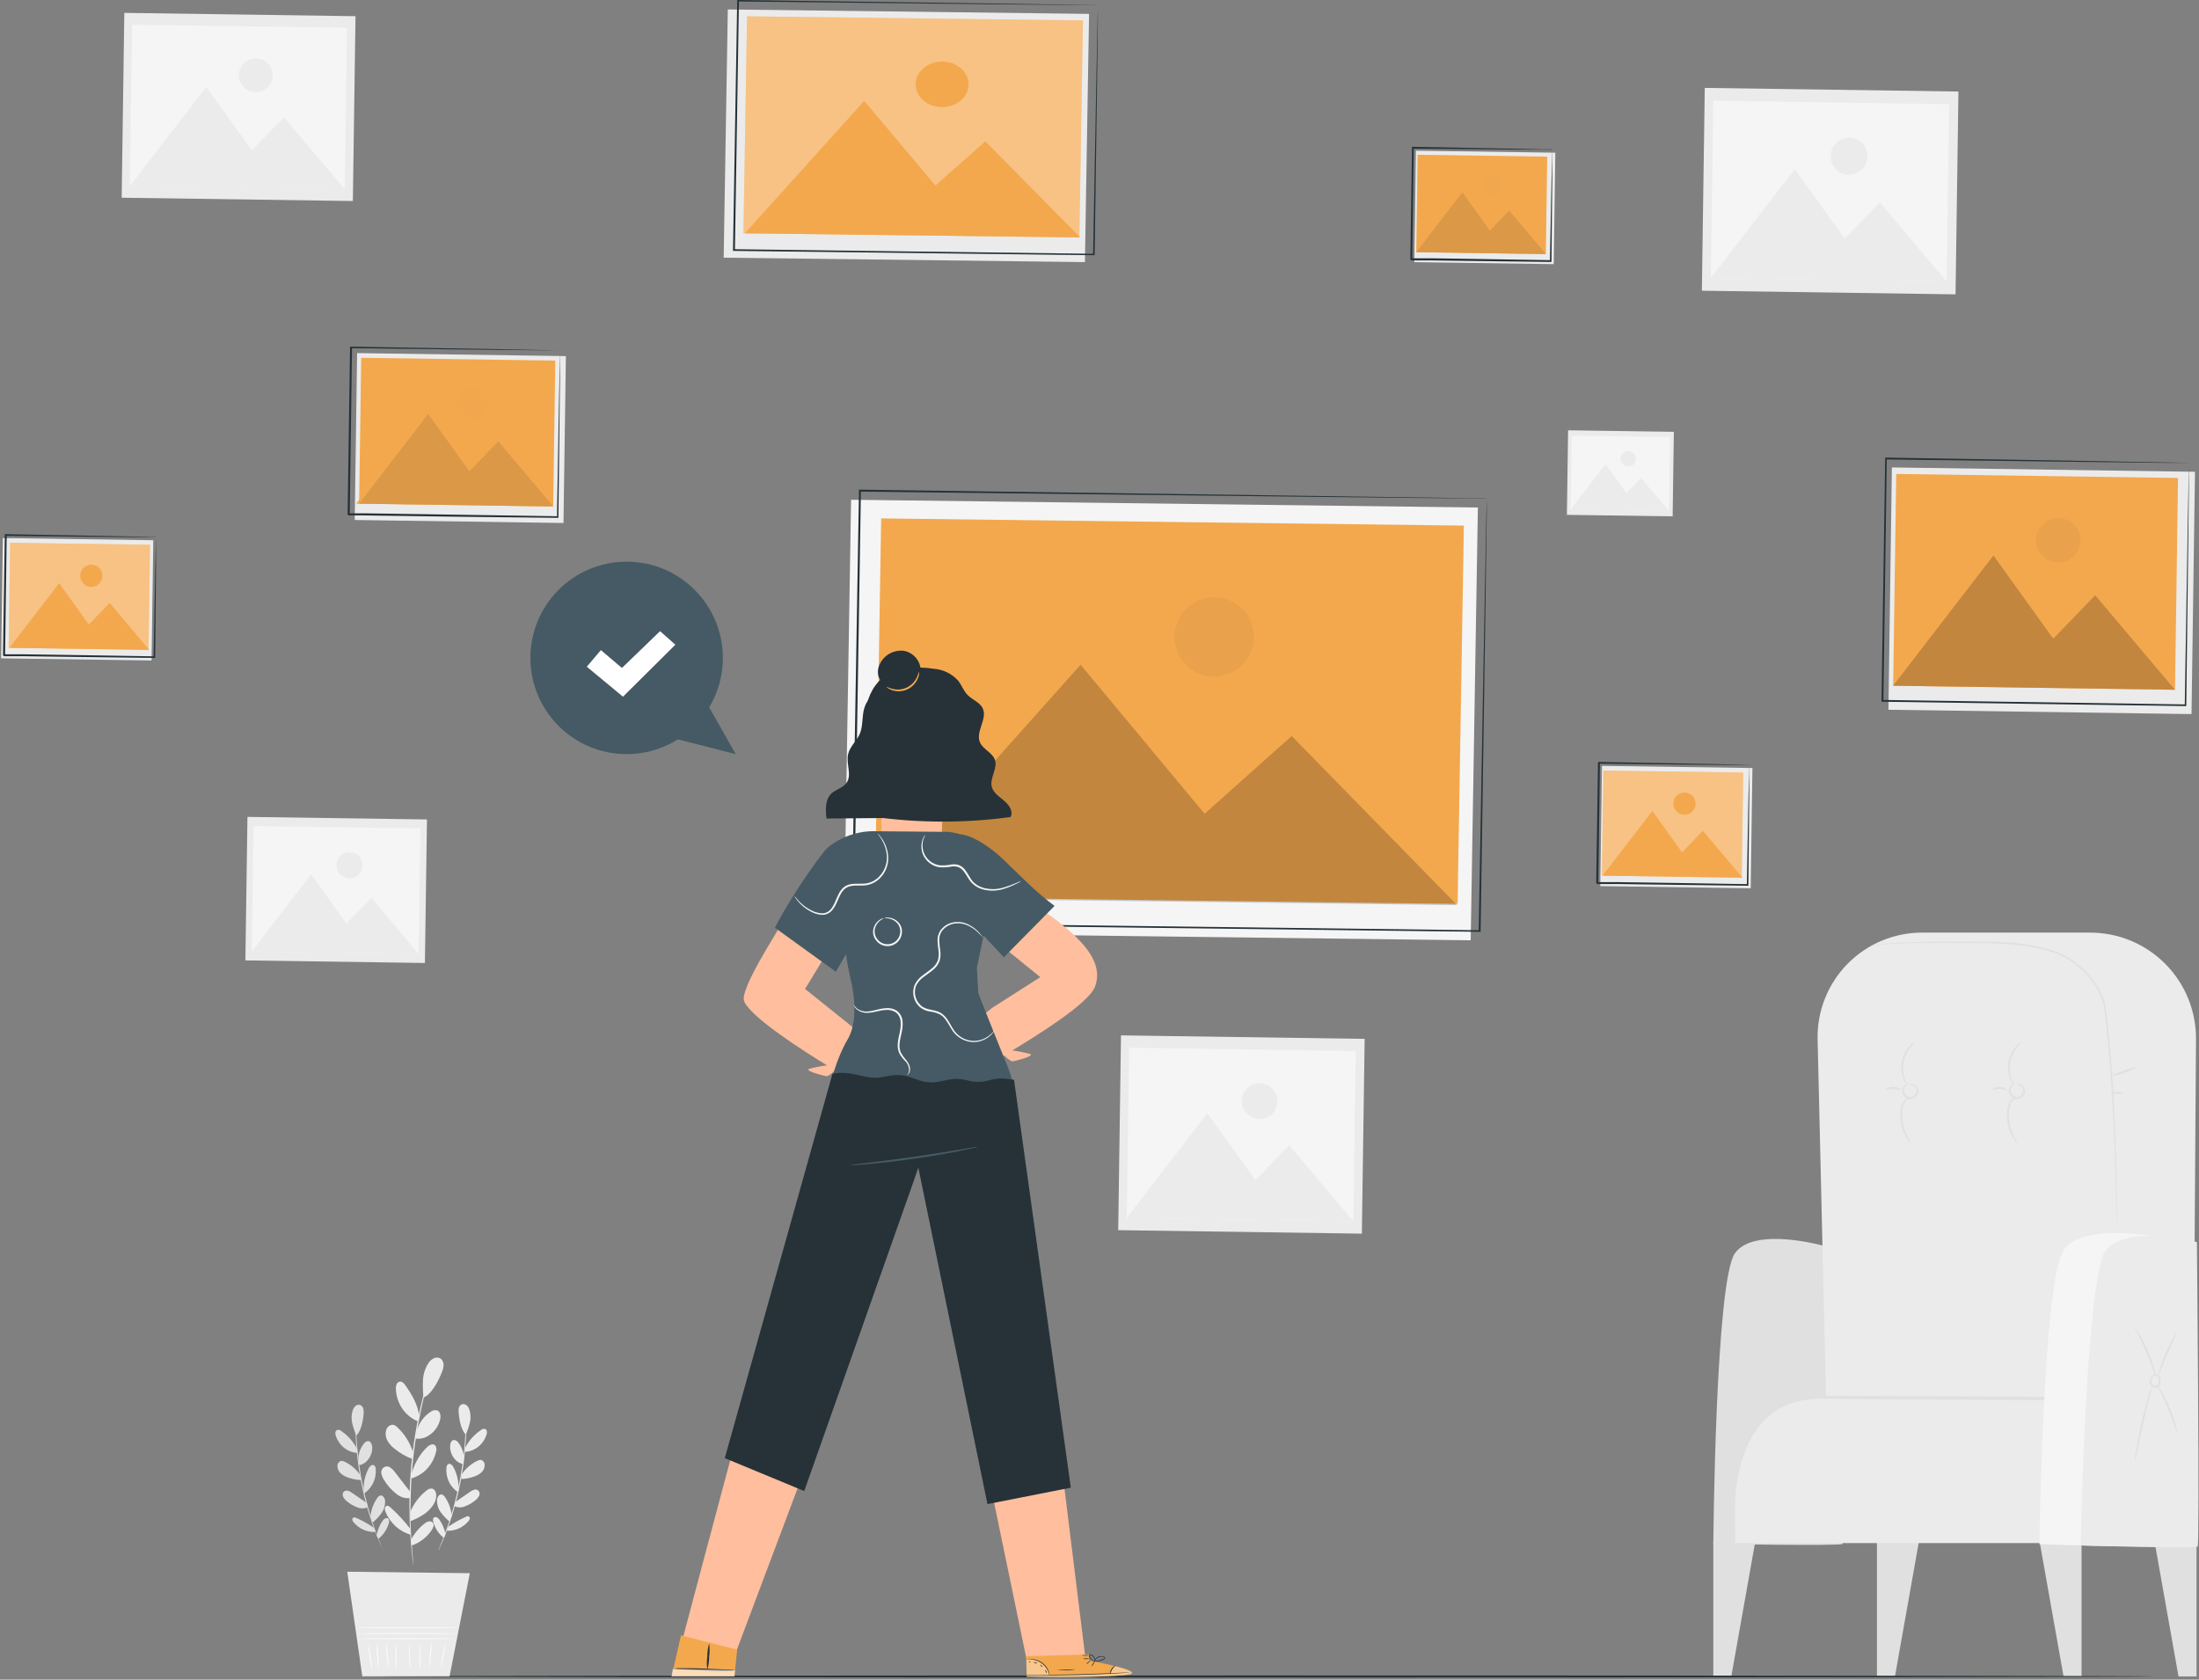 <svg width="741" height="566" viewBox="0 0 741 566" fill="none" xmlns="http://www.w3.org/2000/svg">
<rect x="0" y="0" width="741" height="566" fill="#808080" stroke="none"/>
<path d="M716.019 320.787C714.324 321.697 712.53 322.408 710.671 322.906C708.882 323.62 707.017 324.126 705.112 324.414C706.807 323.504 708.601 322.793 710.46 322.295C712.251 321.588 714.116 321.082 716.019 320.787Z" fill="#E0E0E0"/>
<path d="M577.339 519.626V564.926H583.397L591.537 519.128L577.339 519.626Z" fill="#E0E0E0"/>
<path d="M632.474 519.626V564.926H638.545L646.685 519.128L632.474 519.626Z" fill="#E0E0E0"/>
<path d="M701.422 519.626V564.926H695.363L687.223 519.128L701.422 519.626Z" fill="#E0E0E0"/>
<path d="M740.165 519.626V564.926H734.094L725.954 519.128L740.165 519.626Z" fill="#E0E0E0"/>
<path d="M615.222 419.988C615.222 419.988 591.263 413.07 584.644 422.282C578.024 431.494 577.339 520.262 577.339 520.262C577.339 520.262 620.109 521.035 620.894 520.262C621.679 519.489 615.222 419.988 615.222 419.988Z" fill="#E0E0E0"/>
<path d="M738.944 504.069L739.991 350.168C740.022 345.449 739.117 340.771 737.327 336.404C735.537 332.037 732.898 328.07 729.563 324.73C726.228 321.391 722.264 318.747 717.9 316.951C713.536 315.155 708.859 314.242 704.139 314.267H647.67C642.977 314.268 638.332 315.206 634.007 317.028C629.682 318.85 625.765 321.518 622.486 324.876C619.207 328.234 616.633 332.213 614.915 336.58C613.196 340.947 612.368 345.614 612.48 350.305L616.107 504.069H738.944Z" fill="#EBEBEB"/>
<path d="M738.943 504.069C738.943 504.069 717.166 471.945 691.574 470.886C665.982 469.826 610.809 470.886 610.809 470.886C610.809 470.886 586.352 471.82 584.631 502.112V519.975H738.943V504.069Z" fill="#EBEBEB"/>
<path d="M688.869 471.808L625.531 471.484C618.912 471.484 611.395 470.636 604.988 472.456C586.102 477.804 583.335 501.95 584.831 518.579C584.831 519.252 583.834 519.252 583.771 518.579C582.525 504.605 583.983 485.047 595.925 475.747C602.819 470.387 610.822 470.3 619.049 470.337L688.857 470.711C688.983 470.731 689.098 470.795 689.182 470.892C689.265 470.989 689.311 471.113 689.311 471.241C689.311 471.369 689.265 471.493 689.182 471.59C689.098 471.687 688.983 471.751 688.857 471.771L688.869 471.808Z" fill="#E0E0E0"/>
<path d="M629.906 319.079L630.318 318.929C630.579 318.855 630.991 318.705 631.564 318.58C632.138 318.456 632.811 318.356 633.596 318.231C634.381 318.107 635.329 318.019 636.388 317.932C640.589 317.571 646.685 317.346 654.227 317.296C657.966 317.296 662.13 317.296 666.555 317.296C671.28 317.251 676.003 317.467 680.704 317.945C683.251 318.247 685.777 318.7 688.27 319.303C690.888 319.908 693.427 320.811 695.837 321.996C700.817 324.756 704.917 328.865 707.667 333.851C708.336 335.14 708.862 336.499 709.238 337.902C709.555 339.293 709.772 340.706 709.886 342.128C710.222 344.908 710.484 347.65 710.758 350.355C711.282 355.753 711.656 360.976 712.005 365.95C712.628 375.922 712.902 384.873 713.089 392.402C713.276 399.931 713.326 406.039 713.364 410.253C713.364 412.322 713.364 413.992 713.364 415.102C713.364 415.625 713.364 416.049 713.364 416.348C713.383 416.493 713.383 416.64 713.364 416.785C713.348 416.64 713.348 416.493 713.364 416.348C713.364 416.037 713.364 415.613 713.364 415.102C713.364 413.955 713.276 412.322 713.214 410.253C713.089 406.002 712.927 399.919 712.728 392.414C712.529 384.91 712.167 375.922 711.481 365.987C711.157 361.001 710.758 355.803 710.235 350.418C709.961 347.725 709.686 344.983 709.362 342.203C709.247 340.81 709.034 339.427 708.727 338.064C708.356 336.709 707.842 335.396 707.193 334.15C705.881 331.678 704.2 329.421 702.207 327.456C700.284 325.52 698.092 323.87 695.7 322.557C693.336 321.393 690.848 320.502 688.283 319.902C685.819 319.299 683.321 318.841 680.803 318.531C676.124 318.048 671.422 317.815 666.717 317.832C662.292 317.758 658.166 317.708 654.401 317.708C646.922 317.708 640.776 317.845 636.575 318.132L633.796 318.381L631.764 318.668C631.228 318.755 630.829 318.892 630.517 318.954C630.323 319.033 630.116 319.075 629.906 319.079Z" fill="#E0E0E0"/>
<path d="M720.232 359.555C718.893 360.36 717.45 360.981 715.944 361.4C714.514 362.022 713.003 362.442 711.457 362.646C712.791 361.839 714.23 361.219 715.732 360.801C717.167 360.178 718.682 359.759 720.232 359.555Z" fill="#E0E0E0"/>
<path d="M715.471 368.393C715.471 368.568 714.548 368.68 713.451 368.63C712.354 368.58 711.444 368.393 711.457 368.219C711.469 368.044 712.367 367.932 713.476 367.982C714.586 368.032 715.471 368.219 715.471 368.393Z" fill="#E0E0E0"/>
<path d="M679.208 365.451C679.208 365.451 679.383 365.289 679.794 365.252C680.389 365.242 680.969 365.445 681.427 365.825C681.791 366.116 682.062 366.507 682.206 366.95C682.35 367.393 682.361 367.869 682.237 368.318C682.087 368.862 681.775 369.346 681.343 369.709C680.911 370.072 680.38 370.295 679.819 370.35C679.259 370.366 678.707 370.217 678.231 369.923C677.754 369.628 677.375 369.2 677.139 368.692C676.948 368.283 676.866 367.832 676.901 367.382C676.936 366.932 677.087 366.499 677.338 366.124C677.643 365.625 678.103 365.24 678.647 365.027C679.034 364.89 679.258 364.903 679.271 364.94C678.634 365.262 678.098 365.754 677.725 366.361C677.555 366.68 677.465 367.035 677.465 367.396C677.465 367.757 677.555 368.112 677.725 368.431C677.926 368.813 678.229 369.132 678.601 369.353C678.973 369.573 679.399 369.685 679.832 369.677C680.262 369.629 680.668 369.456 681.001 369.179C681.333 368.902 681.577 368.533 681.701 368.119C681.808 367.779 681.814 367.416 681.719 367.074C681.624 366.731 681.431 366.423 681.165 366.187C680.631 365.7 679.931 365.436 679.208 365.451Z" fill="#E0E0E0"/>
<path d="M681.302 351.153C681.365 351.228 680.629 351.789 679.732 352.923C678.555 354.369 677.75 356.081 677.388 357.909C677.07 359.759 677.207 361.659 677.787 363.444C678.236 364.828 678.722 365.601 678.635 365.663C678.064 365.084 677.637 364.38 677.388 363.606C676.642 361.762 676.43 359.744 676.777 357.785C677.142 355.834 678.054 354.026 679.407 352.574C679.911 351.95 680.562 351.462 681.302 351.153Z" fill="#E0E0E0"/>
<path d="M679.906 385.409C679.233 384.828 678.686 384.115 678.298 383.314C677.226 381.438 676.564 379.357 676.353 377.206C676.239 376.027 676.264 374.839 676.428 373.666C676.543 372.668 676.926 371.72 677.538 370.924C677.972 370.405 678.555 370.031 679.208 369.852C679.682 369.739 679.943 369.852 679.943 369.852C679.134 370.087 678.421 370.576 677.912 371.248C676.977 372.494 676.802 374.788 677.014 377.181C677.228 379.247 677.802 381.259 678.709 383.127C679.395 384.536 679.993 385.346 679.906 385.409Z" fill="#E0E0E0"/>
<path d="M671.155 367.358C671.018 367.246 672.115 366.249 673.823 366.249C675.531 366.249 676.628 367.221 676.49 367.346C675.61 367.151 674.719 367.005 673.823 366.91C672.926 367.013 672.036 367.163 671.155 367.358Z" fill="#E0E0E0"/>
<path d="M643.282 365.451C643.282 365.451 643.469 365.289 643.88 365.252C644.476 365.242 645.055 365.445 645.513 365.825C645.875 366.117 646.144 366.509 646.286 366.952C646.427 367.395 646.436 367.87 646.311 368.318C646.164 368.861 645.855 369.347 645.425 369.71C644.996 370.073 644.465 370.296 643.905 370.35C643.345 370.366 642.793 370.217 642.317 369.923C641.841 369.628 641.461 369.2 641.225 368.692C641.036 368.284 640.954 367.833 640.987 367.384C641.019 366.935 641.166 366.501 641.412 366.124C641.724 365.627 642.187 365.242 642.733 365.027C643.12 364.89 643.344 364.903 643.357 364.94C642.72 365.262 642.185 365.754 641.811 366.361C641.641 366.68 641.552 367.035 641.552 367.396C641.552 367.757 641.641 368.112 641.811 368.431C642.012 368.813 642.316 369.132 642.688 369.353C643.06 369.573 643.486 369.685 643.918 369.677C644.347 369.628 644.753 369.454 645.085 369.177C645.418 368.9 645.662 368.533 645.788 368.119C645.894 367.779 645.9 367.416 645.805 367.074C645.71 366.731 645.518 366.423 645.252 366.187C644.713 365.699 644.008 365.436 643.282 365.451Z" fill="#E0E0E0"/>
<path d="M645.364 351.153C645.364 351.228 644.691 351.789 643.781 352.923C642.59 354.377 641.787 356.11 641.449 357.959C641.111 359.808 641.249 361.713 641.849 363.494C642.297 364.878 642.784 365.651 642.696 365.713C642.121 365.138 641.693 364.432 641.45 363.656C640.692 361.817 640.479 359.799 640.837 357.843C641.195 355.887 642.109 354.075 643.469 352.624C643.966 351.982 644.618 351.476 645.364 351.153Z" fill="#E0E0E0"/>
<path d="M643.968 385.409C643.295 384.828 642.747 384.115 642.36 383.314C640.685 380.394 640.027 377.001 640.49 373.666C640.605 372.668 640.988 371.72 641.599 370.924C642.023 370.393 642.603 370.009 643.257 369.827C643.719 369.714 643.993 369.827 643.993 369.827C643.182 370.059 642.468 370.549 641.961 371.223C641.026 372.469 640.851 374.763 641.063 377.156C641.272 379.223 641.846 381.237 642.759 383.103C643.457 384.536 644.055 385.346 643.968 385.409Z" fill="#E0E0E0"/>
<path d="M635.217 367.358C635.079 367.246 636.176 366.249 637.884 366.249C639.592 366.249 640.689 367.221 640.552 367.346C639.672 367.151 638.781 367.005 637.884 366.91C636.988 367.012 636.097 367.161 635.217 367.358Z" fill="#E0E0E0"/>
<path d="M738.295 418.954C738.295 418.954 701.646 409.48 695.014 421.945C688.382 434.411 687.223 520.349 687.223 520.349C687.223 520.349 740.14 522.306 740.265 520.075C740.389 517.844 738.295 418.954 738.295 418.954Z" fill="#F5F5F5"/>
<path d="M740.29 418.555C740.29 418.555 716.094 412.322 709.487 421.534C702.88 430.746 701.135 520.786 701.135 520.786C701.135 520.786 739.779 521.92 740.539 521.147C741.3 520.374 740.29 418.555 740.29 418.555Z" fill="#EBEBEB"/>
<path d="M726.091 463.419C726.091 463.419 726.178 463.194 726.552 463.144C726.817 463.126 727.08 463.192 727.304 463.333C727.528 463.474 727.702 463.683 727.799 463.93C728.07 464.579 728.152 465.292 728.036 465.987C727.988 466.456 727.781 466.896 727.45 467.233C727.257 467.4 727.029 467.522 726.783 467.589C726.537 467.656 726.279 467.666 726.029 467.62C725.691 467.564 725.374 467.419 725.111 467.2C724.848 466.981 724.648 466.695 724.533 466.373C724.335 465.825 724.335 465.225 724.533 464.678C724.837 463.946 725.394 463.348 726.104 462.995V463.257C725.705 463.07 725.493 462.957 725.518 462.907C725.543 462.858 725.767 462.908 726.203 462.97L726.465 463.032L726.241 463.232C725.681 463.649 725.249 464.215 724.994 464.865C724.906 465.073 724.864 465.298 724.87 465.524C724.876 465.75 724.931 465.972 725.03 466.175C725.129 466.378 725.271 466.557 725.445 466.701C725.62 466.845 725.823 466.95 726.041 467.009C726.196 467.035 726.355 467.029 726.508 466.99C726.66 466.951 726.803 466.881 726.926 466.783C727.05 466.685 727.151 466.563 727.224 466.424C727.297 466.284 727.34 466.131 727.35 465.974C727.465 465.383 727.443 464.773 727.288 464.191C727.233 464.013 727.129 463.853 726.988 463.729C726.847 463.606 726.675 463.524 726.49 463.493C726.278 463.344 726.128 463.456 726.091 463.419Z" fill="#E0E0E0"/>
<path d="M719.21 447.138C719.819 447.787 720.335 448.517 720.743 449.307C721.853 451.146 722.835 453.058 723.685 455.029C724.543 456.998 725.267 459.022 725.854 461.088C726.155 461.927 726.339 462.804 726.403 463.693C726.203 463.693 725.081 459.853 723.087 455.291C721.092 450.729 719.098 447.138 719.21 447.138Z" fill="#E0E0E0"/>
<path d="M733.658 448.597C733.82 448.684 732.175 452.037 730.367 456.251C728.56 460.464 727.226 463.942 727.051 463.88C728.461 458.478 730.689 453.325 733.658 448.597Z" fill="#E0E0E0"/>
<path d="M719.373 492.713C719.393 491.419 719.535 490.129 719.796 488.861C720.158 486.493 720.756 483.251 721.554 479.686C722.352 476.121 723.212 472.942 723.898 470.649C724.197 469.395 724.614 468.172 725.144 466.996C724.966 468.262 724.691 469.512 724.321 470.736C723.748 473.055 722.963 476.246 722.165 479.799C721.367 483.351 720.694 486.567 720.22 488.898C720.035 490.19 719.752 491.465 719.373 492.713Z" fill="#E0E0E0"/>
<path d="M733.62 482.853C733.433 482.853 732.374 479.225 730.616 474.887C728.859 470.549 727.026 467.171 727.188 467.083C727.762 467.703 728.233 468.41 728.584 469.178C729.577 470.94 730.455 472.764 731.215 474.638C731.981 476.507 732.63 478.422 733.159 480.372C733.441 481.17 733.596 482.007 733.62 482.853Z" fill="#E0E0E0"/>
<path d="M83.385 275.275L82.693 323.637L143.182 324.503L143.875 276.141L83.385 275.275Z" fill="#EBEBEB"/>
<path d="M85.422 278.359L84.817 320.626L141.057 321.431L141.662 279.164L85.422 278.359Z" fill="#F5F5F5"/>
<path d="M84.829 320.625L104.836 294.621L116.766 311.238L125.155 302.562L141.062 321.423L84.829 320.625Z" fill="#EBEBEB"/>
<path d="M122.213 291.655C122.201 292.53 121.929 293.382 121.433 294.102C120.936 294.823 120.237 295.381 119.424 295.704C118.611 296.028 117.72 296.103 116.864 295.92C116.008 295.737 115.226 295.304 114.616 294.677C114.006 294.049 113.595 293.255 113.437 292.394C113.278 291.534 113.378 290.645 113.724 289.841C114.071 289.038 114.647 288.354 115.382 287.878C116.116 287.402 116.975 287.155 117.85 287.167C118.432 287.174 119.007 287.295 119.541 287.524C120.076 287.754 120.56 288.087 120.965 288.504C121.371 288.921 121.69 289.414 121.904 289.955C122.118 290.495 122.223 291.073 122.213 291.655Z" fill="#EBEBEB"/>
<path d="M41.892 4.341L41 66.625L118.902 67.74L119.794 5.456L41.892 4.341Z" fill="#EBEBEB"/>
<path d="M44.514 8.318L43.735 62.75L116.166 63.787L116.945 9.355L44.514 8.318Z" fill="#F5F5F5"/>
<path d="M43.736 62.748L69.515 29.277L84.873 50.669L95.668 39.512L116.162 63.782L43.736 62.748Z" fill="#EBEBEB"/>
<path d="M91.891 25.451C91.876 26.58 91.527 27.68 90.886 28.611C90.246 29.541 89.344 30.261 88.295 30.679C87.245 31.097 86.095 31.195 84.99 30.959C83.886 30.723 82.876 30.165 82.088 29.355C81.301 28.544 80.772 27.519 80.567 26.408C80.363 25.297 80.493 24.15 80.94 23.113C81.388 22.076 82.133 21.195 83.082 20.581C84.03 19.968 85.14 19.649 86.269 19.667C87.018 19.676 87.758 19.834 88.447 20.13C89.135 20.426 89.758 20.855 90.28 21.392C90.802 21.93 91.213 22.565 91.49 23.261C91.766 23.957 91.903 24.701 91.891 25.451Z" fill="#EBEBEB"/>
<path d="M574.46 29.622L573.481 97.964L658.962 99.187L659.94 30.845L574.46 29.622Z" fill="#EBEBEB"/>
<path d="M577.339 33.965L576.484 93.707L655.957 94.844L656.812 35.103L577.339 33.965Z" fill="#F5F5F5"/>
<path d="M576.48 93.71L604.765 56.973L621.631 80.446L633.473 68.192L655.949 94.844L576.48 93.71Z" fill="#EBEBEB"/>
<path d="M629.322 52.772C629.3 54.003 628.914 55.199 628.213 56.21C627.512 57.222 626.527 58.003 625.383 58.456C624.239 58.908 622.986 59.012 621.783 58.754C620.58 58.496 619.48 57.888 618.622 57.005C617.764 56.123 617.186 55.007 616.962 53.797C616.738 52.587 616.876 51.338 617.361 50.206C617.845 49.075 618.653 48.113 619.684 47.44C620.715 46.768 621.921 46.415 623.152 46.427C623.974 46.435 624.787 46.606 625.544 46.93C626.3 47.254 626.985 47.725 627.559 48.315C628.132 48.904 628.583 49.602 628.886 50.367C629.189 51.132 629.337 51.95 629.322 52.772Z" fill="#EBEBEB"/>
<path d="M528.408 145L528 173.49L563.635 174L564.042 145.51L528.408 145Z" fill="#EBEBEB"/>
<path d="M529.608 146.811L529.251 171.715L562.382 172.189L562.738 147.285L529.608 146.811Z" fill="#F5F5F5"/>
<path d="M529.25 171.716L541.041 156.402L548.072 166.187L553.009 161.079L562.378 172.189L529.25 171.716Z" fill="#EBEBEB"/>
<path d="M551.278 154.651C551.269 155.164 551.108 155.662 550.816 156.084C550.524 156.506 550.113 156.831 549.636 157.02C549.159 157.209 548.637 157.252 548.135 157.144C547.634 157.037 547.175 156.783 546.818 156.415C546.46 156.048 546.219 155.582 546.126 155.078C546.032 154.573 546.09 154.053 546.292 153.581C546.494 153.11 546.831 152.708 547.26 152.428C547.69 152.148 548.193 152.001 548.706 152.006C549.049 152.009 549.388 152.08 549.703 152.215C550.018 152.35 550.304 152.547 550.543 152.792C550.782 153.038 550.97 153.329 551.096 153.648C551.223 153.967 551.284 154.308 551.278 154.651Z" fill="#EBEBEB"/>
<path d="M377.745 348.901L376.806 414.538L458.908 415.714L459.848 350.076L377.745 348.901Z" fill="#EBEBEB"/>
<path d="M380.515 353.068L379.693 410.441L456.025 411.534L456.846 354.161L380.515 353.068Z" fill="#F5F5F5"/>
<path d="M379.681 410.428L406.856 375.15L423.049 397.701L434.417 385.933L456.008 411.525L379.681 410.428Z" fill="#EBEBEB"/>
<path d="M430.441 371.124C430.424 372.312 430.054 373.468 429.38 374.447C428.705 375.425 427.756 376.181 426.651 376.62C425.547 377.059 424.337 377.16 423.175 376.911C422.013 376.662 420.951 376.075 420.123 375.222C419.295 374.37 418.739 373.291 418.524 372.123C418.309 370.954 418.445 369.748 418.916 368.657C419.387 367.565 420.17 366.638 421.168 365.992C422.165 365.347 423.332 365.011 424.52 365.028C425.309 365.039 426.088 365.206 426.813 365.519C427.537 365.831 428.193 366.283 428.743 366.849C429.293 367.415 429.726 368.084 430.017 368.818C430.309 369.551 430.453 370.335 430.441 371.124Z" fill="#EBEBEB"/>
<path d="M726.166 564.927C726.166 565.126 591.838 565.276 426.18 565.276C260.521 565.276 126.166 565.126 126.166 564.927C126.166 564.727 260.465 564.59 426.18 564.59C591.894 564.59 726.166 564.74 726.166 564.927Z" fill="#263238"/>
<path d="M637.515 157.516L636.347 239.17L738.48 240.632L739.648 158.978L637.515 157.516Z" fill="#EBEBEB"/>
<path d="M737.635 155.966H735.703H730.156L709.238 155.742L635.492 154.832L635.791 154.558C635.454 178.853 635.068 206.714 634.657 236.195L634.332 235.859L736.476 237.38L736.202 237.641C736.613 213.059 736.95 192.69 737.186 178.43C737.311 171.299 737.423 165.715 737.486 161.875C737.486 159.98 737.56 158.522 737.585 157.512C737.61 156.503 737.585 155.991 737.585 155.991C737.585 155.991 737.585 156.478 737.585 157.45C737.585 158.422 737.585 159.943 737.585 161.775C737.585 165.59 737.498 171.162 737.423 178.268C737.249 192.566 737.012 212.997 736.713 237.654V237.928H736.438L634.332 236.47H634.008V236.145C634.445 206.664 634.856 178.804 635.255 154.508V154.196H635.542L709.463 155.443L730.318 155.817L735.803 155.929H737.211L737.635 155.966Z" fill="#263238"/>
<path d="M638.968 159.703L637.947 231.074L732.913 232.433L733.934 161.062L638.968 159.703Z" fill="#F3A84E"/>
<path d="M637.923 231.072L671.73 187.18L691.874 215.228L706.023 200.593L732.886 232.431L637.923 231.072Z" fill="#F3A84E"/>
<path d="M701.074 182.169C701.051 183.648 700.591 185.088 699.751 186.305C698.91 187.522 697.728 188.463 696.353 189.009C694.978 189.554 693.472 189.68 692.026 189.369C690.58 189.059 689.258 188.327 688.228 187.265C687.197 186.204 686.505 184.86 686.238 183.405C685.972 181.95 686.142 180.449 686.729 179.091C687.315 177.733 688.291 176.579 689.533 175.776C690.775 174.973 692.227 174.556 693.706 174.578C694.689 174.592 695.658 174.8 696.56 175.19C697.462 175.579 698.279 176.142 698.963 176.847C699.647 177.552 700.185 178.385 700.548 179.298C700.91 180.212 701.089 181.187 701.074 182.169Z" fill="#F3A84E"/>
<path opacity="0.2" d="M637.923 231.072L671.73 187.18L691.874 215.228L706.023 200.593L732.886 232.431L637.923 231.072Z" fill="black"/>
<g opacity="0.2">
<path opacity="0.2" d="M701.074 182.169C701.051 183.648 700.591 185.088 699.751 186.305C698.91 187.522 697.728 188.463 696.353 189.009C694.978 189.554 693.472 189.68 692.026 189.369C690.58 189.059 689.258 188.327 688.228 187.265C687.197 186.204 686.505 184.86 686.238 183.405C685.972 181.95 686.142 180.449 686.729 179.091C687.315 177.733 688.291 176.579 689.533 175.776C690.775 174.973 692.227 174.556 693.706 174.578C694.689 174.592 695.658 174.8 696.56 175.19C697.462 175.579 698.279 176.142 698.963 176.847C699.647 177.552 700.185 178.385 700.548 179.298C700.91 180.212 701.089 181.187 701.074 182.169Z" fill="black"/>
</g>
<path d="M245.253 3.184L243.86 86.826L365.587 88.323L366.98 4.681L245.253 3.184Z" fill="#EBEBEB"/>
<path d="M370 1.744H367.715L361.132 1.69L336.291 1.453L248.702 0.495L249 0.248C248.59 25.251 248.13 53.925 247.646 84.267L247.323 83.977L368.609 85.526L368.336 85.763C368.808 60.448 369.205 39.48 369.478 24.81C369.627 17.469 369.752 11.721 369.839 7.782C369.839 5.823 369.913 4.316 369.938 3.294C369.963 2.271 369.938 1.733 369.938 1.733C369.938 1.733 369.938 2.239 369.938 3.24V7.685C369.938 11.614 369.826 17.372 369.727 24.67C369.528 39.373 369.23 60.394 368.87 85.763V86H368.609L247.323 84.547H247V84.267C247.509 53.925 247.994 25.262 248.416 0.248V0H248.714L336.477 1.216L361.244 1.582L367.777 1.701H369.441L370 1.744Z" fill="#263238"/>
<path d="M251.745 5.496L250.527 78.608L363.704 80L364.921 6.888L251.745 5.496Z" fill="#F3A84E"/>
<path opacity="0.3" d="M251.745 5.496L250.527 78.608L363.704 80L364.921 6.888L251.745 5.496Z" fill="white"/>
<path d="M251 78.628L291.214 34L315.198 62.519L332.025 47.632L364 80L251 78.628Z" fill="#F3A84E"/>
<path d="M318.679 36.016C323.556 35.444 326.971 31.582 326.305 27.39C325.64 23.198 321.146 20.264 316.269 20.836C311.392 21.408 307.977 25.27 308.643 29.462C309.308 33.653 313.802 36.588 318.679 36.016Z" fill="#F3A84E"/>
<path d="M539.824 258.082L539.244 298.604L589.937 299.329L590.517 258.808L539.824 258.082Z" fill="#EBEBEB"/>
<path d="M589.517 257.798H585.777L575.381 257.723L538.831 257.349L539.131 257.063C538.968 269.13 538.781 282.954 538.582 297.576L538.27 297.252H540.016H541.761H545.226L552.057 297.352L565.209 297.551L588.893 297.938L588.632 298.199C588.856 286.033 589.055 275.948 589.18 268.855C589.267 265.34 589.33 262.56 589.367 260.628C589.367 259.706 589.367 258.97 589.429 258.446C589.492 257.923 589.429 257.674 589.429 257.674C589.429 257.674 589.429 257.91 589.429 258.384V260.516C589.429 262.435 589.429 265.19 589.429 268.693C589.367 275.824 589.267 285.971 589.155 298.212V298.474H588.881L565.134 298.174L551.983 298L545.164 297.9H541.686H539.941H538.196C538.482 298.199 537.797 297.501 537.871 297.564C538.096 282.941 538.295 269.117 538.482 257.05V256.764H538.781L575.518 257.437L585.839 257.661L588.557 257.736H589.242L589.517 257.798Z" fill="#263238"/>
<path d="M540.291 259.663L539.784 295.086L586.912 295.761L587.419 260.337L540.291 259.663Z" fill="#F3A84E"/>
<path opacity="0.3" d="M540.291 259.663L539.784 295.086L586.912 295.761L587.419 260.337L540.291 259.663Z" fill="white"/>
<path d="M540.028 295.071L556.807 273.293L566.804 287.217L573.822 279.95L587.16 295.756L540.028 295.071Z" fill="#F3A84E"/>
<path d="M571.367 270.8C571.366 271.543 571.145 272.27 570.73 272.886C570.315 273.503 569.726 273.982 569.037 274.263C568.349 274.543 567.592 274.612 566.865 274.46C566.137 274.309 565.471 273.944 564.952 273.412C564.432 272.88 564.083 272.206 563.949 271.475C563.814 270.743 563.901 269.989 564.198 269.307C564.494 268.626 564.987 268.048 565.613 267.648C566.24 267.247 566.971 267.043 567.714 267.06C568.691 267.083 569.62 267.487 570.302 268.186C570.985 268.885 571.367 269.823 571.367 270.8Z" fill="#F3A84E"/>
<path d="M0.958 181.318L0.378 221.84L51.071 222.565L51.651 182.044L0.958 181.318Z" fill="#EBEBEB"/>
<path d="M52.651 181.035H48.911L38.515 180.96L1.966 180.586L2.265 180.299C2.103 192.366 1.916 206.19 1.716 220.812L1.405 220.488H3.15H4.895H8.36L15.192 220.588L28.343 220.787L52.028 221.174L51.766 221.436C51.99 209.269 52.19 199.185 52.314 192.092C52.402 188.576 52.464 185.796 52.501 183.864C52.501 182.942 52.501 182.206 52.564 181.683C52.626 181.159 52.564 180.91 52.564 180.91C52.564 180.91 52.564 181.147 52.564 181.621V183.752C52.564 185.672 52.564 188.427 52.564 191.93C52.501 199.06 52.402 209.207 52.289 221.448V221.71H52.015L28.268 221.411L15.117 221.236L8.298 221.137H4.82H3.075H1.33C1.617 221.436 0.931 220.738 1.006 220.8C1.23 206.178 1.43 192.353 1.617 180.287V180H1.916L38.652 180.673L48.974 180.897L51.691 180.972H52.377L52.651 181.035Z" fill="#263238"/>
<path d="M3.425 182.899L2.918 218.323L50.046 218.997L50.553 183.574L3.425 182.899Z" fill="#F3A84E"/>
<path opacity="0.3" d="M3.425 182.899L2.918 218.323L50.046 218.997L50.553 183.574L3.425 182.899Z" fill="white"/>
<path d="M3.162 218.307L19.941 196.529L29.938 210.454L36.956 203.186L50.295 218.993L3.162 218.307Z" fill="#F3A84E"/>
<path d="M34.501 194.036C34.501 194.78 34.279 195.506 33.864 196.123C33.449 196.739 32.86 197.219 32.171 197.499C31.483 197.779 30.727 197.848 29.999 197.696C29.271 197.545 28.605 197.18 28.086 196.648C27.566 196.116 27.217 195.442 27.083 194.711C26.949 193.98 27.035 193.225 27.332 192.544C27.628 191.862 28.121 191.284 28.748 190.884C29.374 190.484 30.105 190.279 30.848 190.297C31.825 190.319 32.754 190.723 33.437 191.422C34.119 192.121 34.501 193.059 34.501 194.036Z" fill="#F3A84E"/>
<path d="M120.337 118.991L119.532 175.23L189.881 176.237L190.686 119.998L120.337 118.991Z" fill="#EBEBEB"/>
<path d="M188.681 118.046H187.335H183.508L169.098 117.921L118.325 117.336L118.624 117.061C118.4 133.803 118.138 152.987 117.851 173.294C117.926 173.369 117.253 172.67 117.552 172.97H118.799H120.045H122.464L127.275 173.044L136.762 173.182L155.011 173.456L187.958 173.967L187.684 174.229C187.983 157.325 188.232 143.301 188.407 133.479C188.507 128.58 188.581 124.753 188.631 122.06C188.631 120.813 188.693 119.754 188.706 119.043C188.718 118.333 188.706 117.996 188.706 117.996C188.706 117.996 188.706 118.32 188.706 118.993C188.706 119.667 188.706 120.676 188.706 121.96C188.706 124.603 188.706 128.43 188.619 133.304C188.507 143.177 188.357 157.263 188.17 174.241V174.503H187.896L154.924 174.141L136.674 173.88L127.201 173.755L122.376 173.68H119.958H118.711H117.465C117.739 173.967 117.054 173.281 117.128 173.344C117.44 153.037 117.714 133.853 117.963 117.111V116.812H118.25L169.197 117.685L183.545 117.971L187.285 118.059H188.245L188.681 118.046Z" fill="#263238"/>
<path d="M121.716 120.566L121.013 169.726L186.413 170.662L187.117 121.502L121.716 120.566Z" fill="#F3A84E"/>
<path d="M120.008 169.729L143.281 139.487L157.168 158.809L166.904 148.724L185.415 170.664L120.008 169.729Z" fill="#F3A84E"/>
<path d="M163.501 136.034C163.486 137.052 163.169 138.043 162.591 138.881C162.013 139.719 161.2 140.367 160.254 140.743C159.307 141.119 158.271 141.206 157.275 140.993C156.28 140.78 155.369 140.276 154.66 139.546C153.951 138.815 153.474 137.891 153.289 136.89C153.105 135.888 153.222 134.855 153.625 133.92C154.029 132.985 154.7 132.19 155.555 131.637C156.409 131.084 157.409 130.796 158.427 130.811C159.103 130.821 159.771 130.963 160.392 131.231C161.013 131.499 161.575 131.886 162.046 132.372C162.517 132.857 162.888 133.43 163.138 134.058C163.387 134.686 163.511 135.358 163.501 136.034Z" fill="#F3A84E"/>
<path opacity="0.1" d="M121.008 169.729L144.281 139.487L158.168 158.809L167.904 148.724L186.415 170.664L121.008 169.729Z" fill="black"/>
<g opacity="0.1">
<path opacity="0.5" d="M164.501 136.034C164.486 137.052 164.169 138.043 163.591 138.881C163.013 139.719 162.2 140.367 161.254 140.743C160.307 141.119 159.271 141.206 158.275 140.993C157.28 140.78 156.369 140.276 155.66 139.546C154.951 138.815 154.474 137.891 154.289 136.89C154.105 135.888 154.222 134.855 154.625 133.92C155.029 132.985 155.7 132.191 156.555 131.637C157.409 131.084 158.409 130.796 159.427 130.811C160.103 130.821 160.771 130.963 161.392 131.231C162.013 131.499 162.575 131.887 163.046 132.372C163.517 132.857 163.888 133.43 164.138 134.058C164.387 134.686 164.511 135.358 164.501 136.034Z" fill="#DB9746"/>
</g>
<path d="M477.121 50.784L476.583 88.339L523.561 89.011L524.099 51.456L477.121 50.784Z" fill="#EBEBEB"/>
<path d="M523.09 50.438C523.011 50.451 522.931 50.451 522.853 50.438H519.612L509.976 50.4L476.107 50.101L476.394 49.814C476.244 61.033 476.082 73.811 475.895 87.361L475.583 87.037H477.204H478.824H482.041L488.361 87.124L500.552 87.311L522.554 87.672L522.28 87.934C522.504 76.715 522.679 67.316 522.816 60.747C522.89 57.481 522.953 54.913 522.99 53.118C522.99 52.258 522.99 51.584 523.053 51.086C523.115 50.587 523.053 50.375 523.053 50.375C523.064 50.595 523.064 50.816 523.053 51.036V53.006C523.053 54.788 523.053 57.344 523.053 60.572C522.99 67.192 522.903 76.603 522.803 87.997V88.271H522.541L500.54 87.997L488.348 87.835L482.016 87.747H478.8H477.179H475.558L475.234 87.423C475.446 73.861 475.633 61.046 475.808 49.864V49.478H476.107L510.151 50.114L519.724 50.325H522.217H522.853L523.09 50.438Z" fill="#263238"/>
<path d="M477.695 52.151L477.225 84.982L520.9 85.607L521.37 52.776L477.695 52.151Z" fill="#F3A84E"/>
<path d="M477.229 84.98L492.774 64.798L502.036 77.7L508.555 70.969L520.909 85.616L477.229 84.98Z" fill="#F3A84E"/>
<path d="M506.237 62.492C506.227 63.172 506.015 63.834 505.629 64.395C505.243 64.955 504.699 65.388 504.067 65.639C503.434 65.89 502.742 65.948 502.076 65.806C501.411 65.664 500.803 65.327 500.329 64.839C499.855 64.351 499.536 63.733 499.413 63.064C499.29 62.395 499.368 61.704 499.637 61.079C499.907 60.455 500.355 59.924 500.926 59.554C501.498 59.184 502.166 58.992 502.846 59.002C503.757 59.018 504.625 59.394 505.261 60.048C505.896 60.702 506.247 61.58 506.237 62.492Z" fill="#F3A84E"/>
<path opacity="0.1" d="M477.229 84.98L492.774 64.798L502.036 77.7L508.555 70.969L520.909 85.616L477.229 84.98Z" fill="black"/>
<g opacity="0.1">
<path opacity="0.1" d="M506.237 62.492C506.227 63.172 506.015 63.834 505.629 64.395C505.243 64.955 504.699 65.388 504.067 65.639C503.434 65.89 502.742 65.948 502.076 65.806C501.411 65.664 500.803 65.327 500.329 64.839C499.855 64.351 499.536 63.733 499.413 63.064C499.29 62.395 499.368 61.704 499.637 61.079C499.907 60.455 500.355 59.924 500.926 59.554C501.498 59.184 502.166 58.992 502.846 59.002C503.757 59.018 504.625 59.394 505.261 60.048C505.896 60.702 506.247 61.58 506.237 62.492Z" fill="black"/>
</g>
<path d="M286.794 168.412L284.377 314.245L495.583 316.856L498 171.022L286.794 168.412Z" fill="#F5F5F5"/>
<path d="M501 167.979H499.99H497.103L485.656 167.879L442.437 167.418L289.772 165.673L290.104 165.386C289.396 208.768 288.66 258.518 287.736 311.196L287.361 310.872L498.589 313.477L498.272 313.751C499.066 269.821 499.715 233.406 500.192 207.958C500.437 195.221 500.625 185.239 500.755 178.422C500.827 175.02 500.884 172.415 500.928 170.645C500.971 168.876 501 167.954 501 167.954C501 167.954 501 168.838 501 170.583C501 172.328 501 174.933 500.913 178.322C500.827 185.114 500.682 195.084 500.509 207.796C500.119 233.281 499.571 269.746 498.921 313.726V314H498.618L287.375 311.445H287V311.096C287.881 258.468 288.718 208.718 289.454 165.287V165H289.786L442.567 167.119L485.713 167.729L497.103 167.904H499.99L501 167.979Z" fill="#263238"/>
<path d="M296.928 174.69L294.816 302.163L491.171 304.59L493.284 177.117L296.928 174.69Z" fill="#F3A84E"/>
<path opacity="0.2" d="M294 302.576L364.126 224L405.916 274.214L435.267 248.014L491 305L294 302.576Z" fill="black"/>
<g opacity="0.2">
<path opacity="0.2" d="M422.526 214.811C422.489 217.454 421.668 220.027 420.169 222.204C418.669 224.38 416.557 226.064 414.101 227.04C411.645 228.017 408.954 228.243 406.369 227.69C403.784 227.137 401.421 225.83 399.579 223.934C397.737 222.038 396.499 219.638 396.021 217.038C395.543 214.439 395.847 211.755 396.894 209.328C397.941 206.901 399.685 204.839 401.904 203.403C404.124 201.967 406.719 201.222 409.362 201.261C412.903 201.317 416.277 202.774 418.745 205.315C421.213 207.855 422.572 211.27 422.526 214.811Z" fill="black"/>
</g>
<path d="M287.835 346.554L285.666 344.808V344.609L285.578 344.721L271.293 333.253L277.426 323.156L262.642 312.36C262.642 313.083 248.929 333.552 250.787 337.516C253.429 343.188 271.33 354.519 278.66 358.994C276.662 359.245 274.684 359.632 272.739 360.154C270.869 360.764 276.965 362.385 278.436 362.647C279.009 362.759 280.193 361.849 281.44 360.627L281.789 360.827L282.175 359.904C283.522 358.53 284.771 357.064 285.915 355.516C286.242 353.9 286.306 352.241 286.102 350.605L287.835 346.554Z" fill="#FFBE9D"/>
<path d="M331.951 341.53L334.12 339.797V339.598L334.207 339.71L350.549 329.276L334.768 316.462L348.418 304.619C358.964 312.099 373.062 321.834 368.986 332.492C366.767 338.339 348.455 349.508 341.125 353.971C343.122 354.233 345.1 354.625 347.047 355.142C348.904 355.753 342.821 357.361 341.35 357.636C340.776 357.76 339.592 356.838 338.333 355.629L337.997 355.828L337.635 354.893C336.289 353.518 335.039 352.052 333.895 350.505C333.581 348.891 333.522 347.238 333.721 345.606L331.951 341.53Z" fill="#FFBE9D"/>
<path d="M306.384 293.151C307.743 293.252 309.108 293.079 310.399 292.641C311.69 292.203 312.879 291.51 313.896 290.603C314.913 289.695 315.736 288.592 316.317 287.359C316.899 286.127 317.226 284.789 317.279 283.428C317.491 277.918 317.678 272.346 317.678 272.346C317.678 272.346 326.03 271.56 326.64 263.283C327.251 255.006 326.964 235.921 326.964 235.921C322.384 233.612 317.27 232.568 312.15 232.896C307.031 233.225 302.092 234.915 297.845 237.791L296.598 238.664L297.059 283.153C297.088 285.682 298.06 288.109 299.785 289.958C301.51 291.807 303.863 292.946 306.384 293.151Z" fill="#FFBE9D"/>
<path d="M305.997 225.176C301.011 225.026 296.399 228.317 294.068 232.368C291.736 236.42 291.225 241.094 291.001 245.669C290.739 254.633 290.952 263.604 291.637 272.545C291.6 273.221 291.803 273.887 292.21 274.427C292.826 274.936 293.593 275.225 294.392 275.25C309.691 277.374 325.208 277.399 340.514 275.325C341.524 273.505 340.116 271.336 338.483 269.94C336.85 268.544 334.83 267.26 334.244 265.303C333.322 262.211 336.388 258.895 335.192 255.879C334.294 253.61 331.315 252.5 330.268 250.282C328.51 246.542 333.048 242.067 331.028 238.464C329.981 236.582 327.525 235.747 326.042 234.176C324.671 232.792 324.072 230.91 322.888 229.389C320.77 227.02 317.807 225.574 314.636 225.363C311.816 224.902 308.946 224.839 306.109 225.176" fill="#263238"/>
<path d="M294.205 234.637C292.073 235.684 291.151 238.227 290.839 240.583C290.527 242.939 290.615 245.42 289.592 247.576C288.57 249.733 286.364 251.653 285.79 254.133C285.042 257.337 287.162 261.127 285.254 263.819C284.008 265.552 281.602 265.988 280.081 267.472C277.987 269.528 278.174 272.907 278.51 275.824L306.122 275.587" fill="#263238"/>
<path d="M304.202 231.733C305.799 231.716 307.325 231.076 308.455 229.948C309.585 228.821 310.229 227.296 310.248 225.699C310.152 224.103 309.504 222.589 308.415 221.418C307.325 220.247 305.863 219.491 304.277 219.279C302.684 219.147 301.088 219.5 299.7 220.293C298.312 221.085 297.195 222.279 296.499 223.717C295.811 225.024 295.646 226.544 296.037 227.968C296.54 229.355 297.545 230.503 298.855 231.184C300.172 231.917 301.654 232.301 303.161 232.301C304.669 232.301 306.151 231.917 307.468 231.184" fill="#263238"/>
<path d="M309.662 226.397C309.767 227.127 309.646 227.871 309.313 228.529C308.648 230.202 307.364 231.555 305.727 232.305C304.09 233.055 302.226 233.145 300.525 232.555C299.278 232.094 298.63 231.483 298.68 231.433C298.73 231.384 299.415 231.795 300.649 232.107C302.243 232.55 303.943 232.419 305.449 231.735C306.956 231.051 308.174 229.859 308.889 228.367C309.463 227.195 309.55 226.372 309.662 226.397Z" fill="#F3A84E"/>
<path d="M338.308 322.632L331.44 315.277L329.171 326.122L329.645 334.549C329.645 334.973 338.608 357.112 338.608 357.112C342.273 365.515 343.753 374.709 342.908 383.838L277.264 381.931C277.264 381.931 278.224 362.821 285.604 350.318C288.969 344.597 288.097 335.97 286.539 329.426C286.04 327.357 285.379 323.941 285.117 321.822V321.46L281.677 327.469L261.121 312.622C267.803 299.745 277.601 286.731 278.772 285.759C283.047 282.175 288.428 280.176 294.005 280.099L319.572 280.324C320.922 280.462 322.254 280.733 323.549 281.134C326.678 281.358 332.213 284.001 338.346 289.86C343.519 294.846 349.278 300.83 355.361 305.267L338.283 322.57" fill="#455A64"/>
<path d="M295.726 280.872C295.726 280.872 295.875 280.972 296.137 281.234C296.492 281.625 296.817 282.041 297.109 282.48C298.23 284.053 298.949 285.876 299.204 287.791C299.42 289.219 299.308 290.677 298.876 292.055C298.444 293.433 297.703 294.695 296.71 295.744C295.532 297.016 293.984 297.888 292.285 298.237C290.503 298.598 288.695 298.237 286.962 298.536C286.122 298.647 285.328 298.987 284.669 299.521C284.044 300.081 283.536 300.759 283.173 301.515C282.375 302.999 281.926 304.619 280.966 305.99C280.536 306.687 279.952 307.275 279.259 307.711C278.582 308.103 277.81 308.301 277.027 308.284C275.682 308.211 274.372 307.827 273.2 307.162C271.493 306.273 269.987 305.043 268.775 303.547C268.453 303.151 268.158 302.735 267.89 302.301C267.715 302.001 267.628 301.827 267.653 301.814C267.678 301.802 268.089 302.425 268.974 303.41C270.221 304.804 271.723 305.947 273.4 306.776C274.518 307.377 275.758 307.718 277.027 307.773C277.711 307.78 278.384 307.599 278.972 307.249C279.576 306.842 280.086 306.311 280.468 305.691C281.303 304.445 281.789 302.799 282.599 301.241C283.005 300.416 283.563 299.676 284.245 299.06C284.991 298.444 285.892 298.047 286.85 297.913C288.745 297.638 290.59 297.975 292.161 297.638C293.731 297.32 295.167 296.528 296.274 295.37C297.297 294.318 298.049 293.035 298.468 291.63C298.828 290.418 298.942 289.147 298.805 287.89C298.585 286.034 297.955 284.25 296.96 282.667C296.199 281.446 295.676 280.91 295.726 280.872Z" fill="#F5F5F5"/>
<path d="M297.945 309.443C298.29 309.262 298.677 309.176 299.067 309.194C300.142 309.191 301.189 309.542 302.046 310.191C302.648 310.633 303.139 311.209 303.479 311.874C303.872 312.643 304.024 313.511 303.916 314.367C303.836 315.373 303.444 316.329 302.795 317.101C302.146 317.873 301.272 318.424 300.295 318.677C299.318 318.929 298.287 318.871 297.345 318.509C296.403 318.148 295.598 317.502 295.04 316.661C294.525 315.956 294.23 315.115 294.193 314.243C294.17 313.491 294.324 312.744 294.641 312.061C295.068 311.076 295.815 310.264 296.76 309.755C297.092 309.552 297.469 309.436 297.857 309.418C297.857 309.481 297.483 309.593 296.898 309.979C296.067 310.531 295.423 311.322 295.053 312.248C294.77 312.907 294.663 313.629 294.744 314.341C294.825 315.054 295.09 315.733 295.514 316.312C296.011 317.042 296.721 317.602 297.548 317.913C298.374 318.225 299.277 318.273 300.132 318.052C300.988 317.831 301.754 317.351 302.326 316.678C302.899 316.006 303.249 315.172 303.33 314.293C303.413 313.587 303.313 312.871 303.037 312.216C302.762 311.56 302.322 310.987 301.759 310.553C300.987 309.926 300.045 309.544 299.054 309.456C298.356 309.406 297.957 309.493 297.945 309.443Z" fill="#F5F5F5"/>
<path d="M344.179 296.878C343.687 297.222 343.161 297.514 342.609 297.751C341.152 298.492 339.634 299.105 338.071 299.583C335.7 300.318 333.162 300.318 330.791 299.583C329.373 299.132 328.108 298.294 327.139 297.165C326.154 295.981 325.543 294.535 324.583 293.425C324.141 292.865 323.555 292.434 322.888 292.179C322.217 291.962 321.507 291.894 320.806 291.979C319.388 292.265 317.936 292.353 316.493 292.241C315.252 292.038 314.086 291.515 313.108 290.724C312.131 289.933 311.377 288.9 310.921 287.728C310.345 286.146 310.345 284.411 310.921 282.829C311.074 282.393 311.274 281.975 311.519 281.583C311.694 281.333 311.794 281.209 311.819 281.221C311.57 281.758 311.349 282.307 311.158 282.867C310.713 284.397 310.788 286.032 311.37 287.516C311.824 288.587 312.545 289.524 313.464 290.237C314.382 290.951 315.468 291.417 316.618 291.593C318.013 291.69 319.415 291.589 320.781 291.293C321.579 291.195 322.388 291.276 323.15 291.53C323.929 291.837 324.609 292.35 325.119 293.014C326.154 294.26 326.752 295.719 327.613 296.816C328.504 297.857 329.664 298.633 330.966 299.06C333.224 299.779 335.646 299.809 337.922 299.147C339.477 298.715 341.002 298.178 342.484 297.539C343.029 297.27 343.596 297.049 344.179 296.878Z" fill="#F5F5F5"/>
<path d="M335.142 347.164C335.121 347.23 335.092 347.293 335.055 347.351C334.98 347.464 334.88 347.638 334.731 347.85C334.274 348.46 333.733 349.002 333.123 349.458C332.146 350.193 331.024 350.712 329.832 350.979C328.24 351.315 326.584 351.176 325.07 350.58C323.222 349.863 321.668 348.546 320.657 346.84C319.535 345.12 318.663 342.951 316.755 341.854C315.717 341.343 314.6 341.01 313.452 340.869C312.162 340.705 310.944 340.182 309.937 339.361C308.915 338.443 308.201 337.232 307.891 335.894C307.581 334.556 307.691 333.155 308.204 331.882C308.816 330.632 309.717 329.546 310.834 328.715C311.881 327.905 312.978 327.219 313.913 326.422C314.863 325.704 315.596 324.737 316.032 323.629C316.342 322.527 316.41 321.37 316.232 320.239C316.06 319.112 315.956 317.975 315.92 316.836C315.907 315.708 316.218 314.6 316.818 313.644C317.392 312.83 318.135 312.149 318.995 311.646C319.855 311.143 320.813 310.83 321.804 310.727C323.426 310.551 325.064 310.868 326.503 311.637C327.581 312.188 328.568 312.898 329.433 313.744C329.976 314.268 330.476 314.835 330.929 315.439C331.098 315.645 331.248 315.867 331.378 316.1C331.378 316.1 330.704 315.24 329.258 313.931C328.384 313.14 327.402 312.477 326.341 311.961C324.96 311.265 323.402 310.996 321.866 311.189C320.947 311.292 320.061 311.592 319.268 312.067C318.474 312.542 317.792 313.182 317.266 313.944C316.734 314.812 316.466 315.817 316.494 316.836C316.545 317.954 316.653 319.069 316.818 320.176C317.023 321.394 316.955 322.641 316.618 323.829C316.154 325.048 315.36 326.114 314.325 326.908C313.34 327.743 312.243 328.429 311.233 329.226C310.188 329.957 309.333 330.927 308.74 332.056C308.272 333.206 308.17 334.472 308.449 335.681C308.728 336.891 309.374 337.984 310.298 338.812C312.081 340.508 314.848 340.059 316.992 341.306C317.986 341.936 318.818 342.789 319.423 343.799C320.021 344.734 320.52 345.681 321.056 346.554C321.989 348.181 323.436 349.453 325.17 350.169C326.601 350.758 328.174 350.918 329.695 350.63C330.85 350.406 331.945 349.943 332.911 349.271C333.745 348.672 334.496 347.963 335.142 347.164Z" fill="#F5F5F5"/>
<path d="M305.648 362.248C305.974 361.897 306.202 361.468 306.309 361.001C306.36 360.331 306.257 359.658 306.009 359.034C305.761 358.41 305.373 357.85 304.875 357.399C304.19 356.695 303.595 355.907 303.105 355.055C302.61 354.011 302.408 352.852 302.519 351.702C302.644 349.309 303.766 346.878 303.479 344.285C303.452 343.677 303.294 343.081 303.017 342.539C302.739 341.998 302.349 341.521 301.871 341.144C300.898 340.518 299.746 340.229 298.593 340.321C296.349 340.433 294.329 341.268 292.522 341.293C291.803 341.351 291.081 341.265 290.396 341.04C289.711 340.816 289.077 340.457 288.533 339.984C288.25 339.72 288.021 339.402 287.86 339.049C287.748 338.8 287.723 338.663 287.748 338.663C288.02 339.079 288.342 339.46 288.707 339.797C289.776 340.607 291.114 340.977 292.447 340.832C294.167 340.757 296.112 339.897 298.518 339.722C299.832 339.591 301.151 339.912 302.258 340.632C302.809 341.062 303.262 341.605 303.586 342.224C303.911 342.843 304.1 343.525 304.14 344.223C304.402 347.052 303.255 349.496 303.13 351.702C303.01 352.752 303.174 353.815 303.604 354.781C304.058 355.602 304.606 356.368 305.237 357.062C305.784 357.677 306.208 358.393 306.483 359.169C306.674 359.765 306.708 360.4 306.583 361.014C306.284 362.036 305.623 362.273 305.648 362.248Z" fill="#F5F5F5"/>
<path d="M279.595 368.381C278.348 370.251 229.333 554.892 229.333 554.892L246.636 560.352L312.704 384.811L279.595 368.381Z" fill="#FFBE9D"/>
<path d="M309.45 383.153L345.85 558.831L365.87 559.629L342.896 373.853L309.45 383.153Z" fill="#FFBE9D"/>
<path d="M280.517 361.837L244.23 491.367L271.006 502.449L309.463 393.537L332.748 506.849L360.834 501.314L341.699 363.881L339.081 363.532C337.492 363.328 335.878 363.412 334.319 363.781L332.574 364.205C330.591 364.685 328.523 364.685 326.541 364.205L325.294 363.906C323.448 363.47 321.529 363.444 319.672 363.831L316.568 364.467C314.281 364.948 311.907 364.797 309.7 364.03L306.608 362.971C304.518 362.249 302.278 362.073 300.101 362.46L297.172 362.983C295.544 363.27 293.878 363.245 292.26 362.909L287.274 361.886C285.222 361.46 283.111 361.409 281.041 361.737L280.517 361.837Z" fill="#263238"/>
<path d="M329.445 386.469C328.915 386.682 328.363 386.837 327.8 386.93C326.728 387.179 325.169 387.503 323.25 387.89C319.398 388.663 314.062 389.61 308.129 390.458C302.195 391.305 296.81 391.904 292.896 392.24C290.939 392.415 289.356 392.539 288.259 392.589C287.691 392.651 287.118 392.651 286.551 392.589C287.103 392.449 287.666 392.358 288.234 392.315L292.846 391.766C296.748 391.305 302.12 390.645 308.042 389.797C313.963 388.949 319.261 388.064 323.162 387.416L327.75 386.656C328.308 386.544 328.876 386.481 329.445 386.469Z" fill="#455A64"/>
<path d="M367.066 559.591L366.979 557.497L345.788 558.108L345.962 564.989H347.271C353.092 565.126 376.877 565.338 380.716 564.141C385.067 562.845 367.066 559.591 367.066 559.591Z" fill="#F3A84E"/>
<g opacity="0.6">
<path opacity="0.6" d="M353.641 564.64C353.264 562.962 352.255 561.493 350.824 560.539C349.361 559.547 347.595 559.106 345.837 559.292L345.999 564.765L353.641 564.64Z" fill="white"/>
</g>
<g opacity="0.6">
<path opacity="0.6" d="M375.867 561.474C375.867 561.474 382.187 562.982 381.439 563.967C380.691 564.952 356.645 565.575 346.012 564.989V564.553L374.059 564.042C374.059 564.042 374.645 561.548 375.867 561.474Z" fill="white"/>
</g>
<path d="M345.713 564.553C345.833 564.564 345.954 564.564 346.074 564.553H347.109H350.936C354.177 564.553 358.652 564.553 363.576 564.428C368.5 564.303 372.988 564.091 376.216 563.904L380.031 563.655L381.078 563.568C381.194 563.576 381.311 563.576 381.427 563.568H381.065H380.031L376.204 563.742C372.975 563.88 368.513 564.066 363.576 564.191C358.64 564.316 354.177 564.366 350.936 564.378H347.109H346.074L345.713 564.553Z" fill="#263238"/>
<path d="M374.085 564.316C374.236 563.722 374.458 563.149 374.745 562.608C375.099 562.091 375.518 561.622 375.992 561.212C375.359 561.428 374.83 561.873 374.509 562.458C374.127 562.997 373.975 563.665 374.085 564.316Z" fill="#263238"/>
<path d="M367.789 561.573C367.789 561.573 368.126 561.274 368.425 560.813C368.724 560.352 368.911 559.953 368.849 559.915C368.787 559.878 368.5 560.227 368.201 560.688C367.902 561.15 367.727 561.548 367.789 561.573Z" fill="#263238"/>
<path d="M366.057 560.788C366.057 560.788 366.431 560.614 366.78 560.302C367.129 559.99 367.378 559.704 367.341 559.654C367.303 559.604 366.954 559.816 366.605 560.14C366.256 560.464 366.007 560.738 366.057 560.788Z" fill="#263238"/>
<path d="M364.922 558.968C365.277 559.077 365.651 559.111 366.019 559.068C366.391 559.097 366.764 559.05 367.116 558.931C366.762 558.82 366.388 558.786 366.019 558.831C365.648 558.802 365.275 558.848 364.922 558.968Z" fill="#263238"/>
<path d="M364.511 557.672C365.295 558.032 366.19 558.072 367.004 557.784C366.589 557.745 366.172 557.745 365.757 557.784C365.345 557.714 364.929 557.677 364.511 557.672Z" fill="#263238"/>
<path d="M368.45 559.853C368.896 559.929 369.351 559.929 369.796 559.853C370.283 559.788 370.763 559.68 371.23 559.529C371.51 559.441 371.781 559.329 372.04 559.192C372.119 559.152 372.188 559.095 372.244 559.026C372.299 558.958 372.34 558.879 372.364 558.794C372.383 558.699 372.372 558.601 372.334 558.512C372.297 558.423 372.233 558.348 372.153 558.295C371.632 558.066 371.051 558.015 370.498 558.15C369.946 558.285 369.454 558.599 369.098 559.043C368.9 559.296 368.759 559.59 368.687 559.903C368.657 560.013 368.657 560.129 368.687 560.24C368.814 559.845 369.012 559.477 369.273 559.155C369.569 558.802 369.964 558.546 370.407 558.42C370.925 558.221 371.498 558.221 372.015 558.42C372.24 558.557 372.165 558.793 371.928 558.931C371.692 559.067 371.441 559.176 371.18 559.255C370.728 559.412 370.266 559.537 369.796 559.629C368.961 559.803 368.45 559.816 368.45 559.853Z" fill="#263238"/>
<path d="M368.799 559.903C368.878 559.774 368.93 559.63 368.952 559.48C368.973 559.33 368.964 559.177 368.924 559.03C368.872 558.697 368.735 558.384 368.525 558.12C368.402 557.932 368.234 557.777 368.035 557.67C367.837 557.564 367.616 557.508 367.39 557.51C367.325 557.52 367.262 557.544 367.206 557.579C367.15 557.615 367.102 557.661 367.064 557.716C367.027 557.771 367.001 557.833 366.989 557.898C366.976 557.964 366.977 558.031 366.992 558.095C367.023 558.299 367.104 558.492 367.228 558.656C367.417 558.932 367.639 559.183 367.889 559.404C368.112 559.629 368.385 559.796 368.687 559.891C368.687 559.891 368.413 559.666 368.026 559.28C367.8 559.058 367.599 558.811 367.428 558.544C367.241 558.282 367.104 557.809 367.428 557.746C367.752 557.684 368.113 558.008 368.325 558.245C368.521 558.482 368.661 558.758 368.737 559.055C368.786 559.335 368.806 559.619 368.799 559.903Z" fill="#263238"/>
<path d="M345.975 559.18C345.975 559.18 346.573 559.118 347.533 559.18C348.764 559.291 349.946 559.721 350.961 560.427C351.937 561.112 352.702 562.058 353.167 563.156C353.516 563.992 353.566 564.553 353.616 564.553C353.635 564.42 353.635 564.286 353.616 564.154C353.56 563.798 353.473 563.447 353.354 563.107C352.918 561.947 352.14 560.947 351.123 560.24C350.071 559.514 348.834 559.104 347.558 559.055C347.17 559.031 346.781 559.052 346.398 559.118C346.255 559.116 346.112 559.138 345.975 559.18Z" fill="#263238"/>
<path d="M356.234 562.658C358.279 562.961 360.36 562.923 362.392 562.546C362.392 562.483 361.008 562.546 359.313 562.621C357.618 562.695 356.246 562.583 356.234 562.658Z" fill="#263238"/>
<path d="M352.107 562.758C352.107 562.758 352.232 563.032 352.382 563.319C352.531 563.605 352.619 563.867 352.681 563.855C352.743 563.842 352.781 563.543 352.606 563.219C352.432 562.895 352.157 562.708 352.107 562.758Z" fill="#263238"/>
<path d="M350.5 561C350.5 561 350.599 561.249 350.824 561.449C351.048 561.648 351.26 561.773 351.31 561.723C351.36 561.673 351.223 561.474 350.998 561.274C350.774 561.075 350.549 560.95 350.5 561Z" fill="#263238"/>
<path d="M348.256 560.24C348.256 560.24 348.543 560.24 348.854 560.389C349.166 560.539 349.403 560.626 349.453 560.589C349.502 560.551 349.328 560.277 348.929 560.165C348.53 560.053 348.231 560.177 348.256 560.24Z" fill="#263238"/>
<path d="M346.66 559.891C346.66 559.953 346.76 560.053 346.934 560.115C347.109 560.177 347.271 560.115 347.296 560.115C347.321 560.115 347.196 559.953 347.022 559.903C346.847 559.853 346.673 559.828 346.66 559.891Z" fill="#263238"/>
<path d="M229.471 551.09L226.342 564.864H247.496L248.406 555.902L229.471 551.09Z" fill="#F3A84E"/>
<path d="M247.882 562.857C246.863 563.04 245.826 563.107 244.791 563.057C242.884 563.057 240.253 563.057 237.312 562.932L229.832 562.608C228.803 562.623 227.776 562.531 226.766 562.334C227.782 562.159 228.815 562.096 229.845 562.147C231.752 562.147 234.382 562.147 237.324 562.284L244.741 562.608C245.794 562.59 246.846 562.674 247.882 562.857Z" fill="#263238"/>
<path d="M238.969 553.77C239.179 555.25 239.179 556.752 238.969 558.233C238.967 559.729 238.757 561.219 238.346 562.658C238.121 561.179 238.121 559.674 238.346 558.195C238.334 556.697 238.544 555.206 238.969 553.77Z" fill="#263238"/>
<path opacity="0.6" d="M226.342 564.864H247.496L247.695 562.857L226.728 562.346L226.342 564.627" fill="white"/>
<path d="M211.158 254.121C229.065 254.121 243.581 239.605 243.581 221.698C243.581 203.791 229.065 189.275 211.158 189.275C193.251 189.275 178.735 203.791 178.735 221.698C178.735 239.605 193.251 254.121 211.158 254.121Z" fill="#455A64"/>
<path d="M225.656 248.437L247.919 254.133L237.461 235.672L225.656 248.437Z" fill="#455A64"/>
<path d="M202.482 219.08L197.732 224.665L209.924 234.774L227.575 217.26L222.427 212.685L209.575 225.088L202.482 219.08Z" fill="white"/>
<path d="M117.019 529.634L122.083 564.874H151.494L158.318 530.134L117.019 529.634Z" fill="#EBEBEB"/>
<path d="M154.197 552.212C154.197 552.32 146.659 552.401 137.374 552.401C128.089 552.401 120.539 552.32 120.539 552.212C120.539 552.104 128.076 552.037 137.374 552.037C146.672 552.037 154.197 552.118 154.197 552.212Z" fill="#FAFAFA"/>
<path d="M154.312 550.483C154.312 550.59 146.723 550.671 137.374 550.671C128.025 550.671 120.424 550.59 120.424 550.483C120.424 550.375 128.076 550.307 137.374 550.307C146.672 550.307 154.312 550.388 154.312 550.483Z" fill="#FAFAFA"/>
<path d="M154.261 548.523C154.261 548.631 146.609 548.712 137.311 548.712C128.013 548.712 120.36 548.631 120.36 548.523C120.36 548.416 127.949 548.348 137.311 548.348C146.672 548.348 154.261 548.429 154.261 548.523Z" fill="#FAFAFA"/>
<path d="M125.449 562.86C125.038 561.411 124.739 559.929 124.556 558.428C124.249 556.948 124.061 555.443 123.995 553.929C124.403 555.379 124.701 556.861 124.888 558.361C125.195 559.841 125.383 561.346 125.449 562.86Z" fill="#FAFAFA"/>
<path d="M127.452 562.496C127.253 561.058 127.134 559.61 127.095 558.158C126.941 556.718 126.877 555.269 126.903 553.821C127.221 555.234 127.4 556.679 127.439 558.131C127.592 559.581 127.597 561.045 127.452 562.496Z" fill="#FAFAFA"/>
<path d="M131.099 562.482C130.705 561.036 130.448 559.551 130.334 558.05C130.111 556.558 130.038 555.045 130.117 553.537C130.382 555.016 130.569 556.509 130.678 558.009C130.902 559.49 131.043 560.984 131.099 562.482Z" fill="#FAFAFA"/>
<path d="M133.663 562.671C133.383 561.185 133.246 559.673 133.255 558.158C133.155 556.649 133.198 555.132 133.383 553.632C133.542 555.134 133.615 556.646 133.599 558.158C133.707 559.66 133.729 561.167 133.663 562.671Z" fill="#FAFAFA"/>
<path d="M138.191 562.495C137.98 561.079 137.878 559.646 137.885 558.212C137.764 556.783 137.764 555.345 137.885 553.915C138.095 555.332 138.198 556.764 138.191 558.199C138.311 559.628 138.311 561.066 138.191 562.495Z" fill="#FAFAFA"/>
<path d="M141.507 562.671C141.337 561.206 141.29 559.727 141.367 558.253C141.321 556.772 141.389 555.29 141.571 553.821C141.733 555.291 141.78 556.774 141.711 558.253C141.75 559.729 141.681 561.206 141.507 562.671Z" fill="#FAFAFA"/>
<path d="M144.606 562.212C144.576 560.662 144.661 559.112 144.861 557.577C144.945 556.032 145.141 554.496 145.448 552.983C145.487 554.532 145.406 556.082 145.206 557.618C145.111 559.162 144.911 560.698 144.606 562.212Z" fill="#FAFAFA"/>
<path d="M148.611 561.779C148.619 560.452 148.786 559.13 149.109 557.847C149.316 556.538 149.68 555.262 150.193 554.05C150.015 555.358 149.764 556.653 149.44 557.928C149.23 559.227 148.953 560.513 148.611 561.779Z" fill="#FAFAFA"/>
<path d="M145.779 460.086V460.262L145.639 460.748C145.499 461.221 145.32 461.856 145.078 462.654C144.836 463.451 144.44 464.491 144.185 465.667C143.93 466.842 143.471 468.194 143.114 469.72C142.757 471.247 142.336 472.855 141.979 474.625C141.621 476.395 141.226 478.301 140.843 480.301C140.129 484.354 139.491 488.759 139.032 493.448C138.573 498.137 138.407 502.636 138.344 506.731C138.344 508.771 138.344 510.717 138.344 512.527C138.344 514.338 138.458 516.04 138.548 517.581C138.637 519.121 138.752 520.513 138.841 521.743C138.93 522.972 139.032 524.026 139.122 524.877C139.211 525.729 139.262 526.377 139.313 526.864C139.313 527.066 139.313 527.242 139.313 527.377C139.313 527.512 139.313 527.553 139.313 527.553C139.313 527.553 139.313 527.553 139.313 527.377C139.313 527.202 139.313 527.08 139.236 526.864L138.969 524.891C138.866 524.04 138.739 522.986 138.637 521.756C138.535 520.527 138.369 519.148 138.293 517.594C138.216 516.04 138.088 514.365 138.037 512.541C137.986 510.717 137.961 508.771 137.961 506.731C137.961 502.677 138.191 498.123 138.611 493.421C139.032 488.719 139.721 484.26 140.448 480.233C140.843 478.233 141.201 476.328 141.621 474.558C142.042 472.788 142.412 471.139 142.808 469.653C143.203 468.167 143.586 466.815 143.917 465.599C144.249 464.383 144.568 463.41 144.836 462.599L145.46 460.721L145.626 460.235C145.686 460.136 145.737 460.086 145.779 460.086Z" fill="#EBEBEB"/>
<path d="M140.461 481.908C141.277 479.371 142.894 477.209 145.04 475.787C145.377 475.506 145.774 475.315 146.196 475.233C146.618 475.151 147.053 475.179 147.463 475.314C148.483 475.841 148.573 477.368 148.267 478.53C147.75 480.529 146.568 482.262 144.938 483.408C143.504 484.539 141.707 485.024 139.938 484.76" fill="#EBEBEB"/>
<path d="M138.676 496.637C139.636 493.098 141.52 489.918 144.109 487.462C144.486 487.14 144.919 486.901 145.384 486.759C145.605 486.7 145.836 486.697 146.058 486.751C146.28 486.805 146.486 486.914 146.66 487.07C146.864 487.353 146.999 487.685 147.053 488.036C147.106 488.387 147.076 488.747 146.966 489.084C146.477 491.303 145.416 493.336 143.9 494.953C142.384 496.571 140.474 497.711 138.382 498.245" fill="#EBEBEB"/>
<path d="M138.19 509.622C139.376 506.722 141.264 504.205 143.662 502.326C143.918 502.074 144.219 501.88 144.548 501.757C144.878 501.634 145.227 501.584 145.575 501.609C146.621 501.812 147.093 503.15 146.991 504.312C146.8 506.609 145.154 508.447 143.445 509.865C141.864 511 140.149 511.909 138.343 512.568" fill="#EBEBEB"/>
<path d="M138.459 518.946C139.614 516.725 141.222 514.805 143.165 513.325C143.571 512.988 144.048 512.761 144.556 512.662C144.81 512.61 145.073 512.633 145.316 512.729C145.558 512.824 145.772 512.988 145.933 513.203C146.405 513.933 145.933 514.919 145.461 515.622C143.814 518.046 141.483 519.854 138.803 520.783" fill="#EBEBEB"/>
<path d="M138.229 515.149C136.224 512.54 133.995 510.134 131.571 507.96C131.189 507.622 130.717 507.271 130.296 507.433C130.118 507.51 129.965 507.64 129.856 507.809C129.747 507.977 129.687 508.175 129.684 508.379C129.68 508.787 129.767 509.19 129.939 509.555C130.73 511.421 131.906 513.075 133.381 514.396C134.855 515.718 136.59 516.672 138.459 517.189" fill="#EBEBEB"/>
<path d="M138.446 503.015C136.699 500.758 134.951 498.515 133.217 496.258C132.755 495.577 132.175 494.995 131.508 494.542C131.186 494.289 130.796 494.151 130.396 494.147C129.995 494.142 129.603 494.272 129.276 494.518C128.949 494.764 128.704 495.113 128.576 495.515C128.447 495.918 128.442 496.353 128.562 496.758C128.749 497.566 129.097 498.321 129.582 498.974C130.607 500.635 131.903 502.09 133.408 503.271C134.065 503.859 134.828 504.299 135.65 504.566C136.472 504.833 137.336 504.921 138.191 504.825" fill="#EBEBEB"/>
<path d="M139.173 489.354C138.144 486.119 136.327 483.229 133.905 480.976C133.526 480.567 133.051 480.273 132.528 480.125C131.995 480.082 131.465 480.237 131.028 480.562C130.591 480.887 130.273 481.363 130.13 481.908C129.964 482.523 129.922 483.167 130.005 483.8C130.089 484.433 130.297 485.041 130.615 485.584C131.259 486.648 132.095 487.567 133.076 488.286C134.837 489.716 136.8 490.843 138.892 491.624" fill="#EBEBEB"/>
<path d="M141.265 477.179C140.755 473.247 138.829 469.991 136.597 466.815C136.137 466.153 135.474 465.464 134.696 465.572C134.451 465.628 134.222 465.747 134.03 465.919C133.839 466.091 133.691 466.311 133.599 466.559C133.429 467.06 133.36 467.594 133.395 468.126C133.501 470.499 134.26 472.787 135.579 474.708C136.898 476.629 138.72 478.099 140.818 478.936" fill="#EBEBEB"/>
<path d="M142.731 470.95C142.489 468.943 142.425 466.916 142.54 464.897C142.665 462.863 143.323 460.907 144.44 459.248C144.916 458.531 145.576 457.973 146.341 457.64C146.724 457.48 147.139 457.425 147.547 457.482C147.956 457.539 148.344 457.705 148.675 457.965C148.952 458.242 149.166 458.581 149.303 458.958C149.44 459.334 149.495 459.738 149.466 460.14C149.405 460.946 149.206 461.734 148.879 462.464C147.489 466.018 145.155 469.964 142.731 470.95Z" fill="#EBEBEB"/>
<path d="M119.926 475.625C119.945 475.791 119.945 475.959 119.926 476.125C119.926 476.477 119.926 476.949 119.926 477.476C119.926 478.003 119.926 478.828 119.926 479.719C119.926 480.611 119.926 481.598 120.028 482.706C120.118 484.908 120.322 487.53 120.641 490.421C120.959 493.313 121.444 496.488 122.082 499.785C122.719 503.082 123.523 506.176 124.314 508.974C125.105 511.771 125.921 514.243 126.673 516.311C127.03 517.338 127.413 518.256 127.719 519.013C128.025 519.77 128.306 520.513 128.535 521.08C128.765 521.648 128.931 522.053 129.058 522.432C129.136 522.579 129.192 522.739 129.224 522.905C129.188 522.803 129.158 522.7 129.135 522.594L128.548 521.243C128.293 520.689 127.987 520 127.668 519.189C127.349 518.378 126.954 517.473 126.584 516.486C125.742 514.487 124.913 511.933 124.033 509.082C123.153 506.231 122.439 503.177 121.776 499.88C121.112 496.583 120.666 493.38 120.347 490.421C120.028 487.462 119.863 484.881 119.812 482.679C119.812 481.571 119.812 480.571 119.812 479.692C119.812 478.814 119.812 478.057 119.812 477.436C119.812 476.814 119.812 476.368 119.812 476.085C119.836 475.928 119.874 475.774 119.926 475.625Z" fill="#E0E0E0"/>
<path d="M120.743 491.691C120.775 489.778 121.438 487.938 122.618 486.489C122.785 486.218 123.014 485.996 123.284 485.842C123.553 485.689 123.855 485.609 124.161 485.611C124.977 485.732 125.334 486.759 125.436 487.624C125.488 489.094 125.035 490.535 124.161 491.678C123.412 492.769 122.291 493.506 121.036 493.732" fill="#E0E0E0"/>
<path d="M122.529 502.136C122.445 499.492 123.073 496.877 124.34 494.597C124.524 494.298 124.763 494.041 125.042 493.84C125.183 493.745 125.343 493.687 125.509 493.671C125.675 493.655 125.843 493.68 125.998 493.745C126.202 493.895 126.366 494.098 126.473 494.335C126.581 494.572 126.628 494.834 126.61 495.096C126.729 496.718 126.42 498.343 125.717 499.789C125.014 501.235 123.946 502.445 122.631 503.285" fill="#E0E0E0"/>
<path d="M124.825 511.081C125.035 508.834 125.81 506.688 127.069 504.866C127.193 504.635 127.36 504.434 127.559 504.273C127.759 504.113 127.987 503.998 128.23 503.933C128.97 503.839 129.505 504.636 129.735 505.42C129.821 506.237 129.753 507.064 129.534 507.853C129.315 508.642 128.95 509.376 128.46 510.014C127.624 511.157 126.65 512.179 125.564 513.054" fill="#E0E0E0"/>
<path d="M126.903 517.365C127.232 515.596 127.924 513.926 128.931 512.473C129.144 512.148 129.428 511.884 129.76 511.703C129.918 511.603 130.099 511.55 130.283 511.55C130.467 511.55 130.648 511.603 130.806 511.703C131.265 512.095 131.163 512.865 130.959 513.446C130.348 515.494 129.132 517.28 127.49 518.54" fill="#E0E0E0"/>
<path d="M125.985 514.838C124.081 513.525 122.071 512.394 119.978 511.46C119.823 511.371 119.65 511.325 119.474 511.325C119.298 511.325 119.125 511.371 118.97 511.46C118.863 511.552 118.785 511.676 118.744 511.815C118.703 511.954 118.702 512.103 118.74 512.243C118.83 512.52 118.974 512.773 119.161 512.987C120.084 514.083 121.229 514.944 122.51 515.506C123.791 516.067 125.175 516.315 126.559 516.23" fill="#E0E0E0"/>
<path d="M123.664 506.528L118.715 503.123C118.27 502.759 117.763 502.488 117.223 502.326C116.949 502.253 116.661 502.261 116.392 502.349C116.122 502.437 115.88 502.602 115.692 502.825C115.546 503.077 115.468 503.367 115.468 503.663C115.468 503.959 115.546 504.249 115.692 504.501C115.978 505.034 116.37 505.495 116.84 505.852C117.872 506.75 119.047 507.446 120.309 507.906C120.875 508.157 121.482 508.287 122.095 508.287C122.708 508.287 123.315 508.157 123.881 507.906" fill="#E0E0E0"/>
<path d="M121.381 497.056C120.022 495.087 118.196 493.535 116.088 492.556C115.746 492.367 115.364 492.274 114.978 492.286C114.604 492.377 114.272 492.604 114.039 492.927C113.806 493.25 113.687 493.65 113.703 494.056C113.712 494.512 113.812 494.961 113.996 495.373C114.181 495.786 114.446 496.152 114.774 496.448C115.427 497.049 116.186 497.508 117.006 497.799C118.497 498.369 120.064 498.688 121.649 498.745" fill="#E0E0E0"/>
<path d="M120.322 488.286C119.096 485.851 117.3 483.79 115.106 482.3C114.903 482.093 114.653 481.946 114.38 481.872C114.107 481.799 113.821 481.802 113.55 481.881C113.394 481.979 113.263 482.114 113.168 482.276C113.072 482.439 113.015 482.623 113.001 482.814C112.99 483.192 113.051 483.569 113.18 483.922C113.728 485.52 114.709 486.91 116 487.92C117.291 488.93 118.834 489.513 120.437 489.597" fill="#E0E0E0"/>
<path d="M120.067 483.719C119.495 482.415 119.038 481.058 118.703 479.665C118.357 478.226 118.405 476.712 118.843 475.301C119.028 474.707 119.363 474.179 119.812 473.774C120.041 473.577 120.314 473.447 120.604 473.395C120.895 473.342 121.193 473.371 121.47 473.477C121.721 473.607 121.94 473.796 122.111 474.031C122.281 474.265 122.398 474.538 122.452 474.828C122.567 475.392 122.593 475.972 122.529 476.544C122.299 479.247 121.508 482.49 120.067 483.719Z" fill="#E0E0E0"/>
<path d="M157.106 475.301C157.12 475.463 157.12 475.626 157.106 475.787C157.106 476.152 157.106 476.625 157.106 477.22C157.106 477.814 157.106 478.571 157.106 479.463C157.106 480.355 157.106 481.341 157.106 482.449C157.042 484.665 156.863 487.3 156.57 490.205C156.277 493.11 155.779 496.286 155.142 499.596C154.504 502.907 153.688 506.014 152.884 508.811C152.081 511.608 151.213 514.095 150.435 516.135C150.065 517.175 149.67 518.081 149.351 518.837C149.032 519.594 148.726 520.337 148.471 520.891C148.216 521.445 148.025 521.851 147.884 522.243C147.823 522.395 147.746 522.54 147.655 522.675C147.698 522.517 147.754 522.364 147.821 522.216C147.948 521.878 148.127 521.445 148.344 520.864C148.56 520.283 148.866 519.608 149.173 518.783C149.479 517.959 149.849 517.054 150.206 516.081C150.958 514.027 151.762 511.541 152.578 508.757C153.394 505.974 154.134 502.852 154.797 499.569C155.46 496.286 155.907 493.097 156.251 490.205C156.596 487.313 156.761 484.692 156.851 482.476C156.927 481.382 156.927 480.382 156.953 479.503C156.978 478.625 156.953 477.868 156.953 477.26C156.953 476.652 156.953 476.193 156.953 475.828C156.99 475.648 157.041 475.472 157.106 475.301Z" fill="#EBEBEB"/>
<path d="M156.289 491.354C156.259 489.431 155.601 487.578 154.427 486.111C154.252 485.845 154.02 485.627 153.749 485.476C153.478 485.326 153.177 485.247 152.871 485.246C152.067 485.368 151.697 486.395 151.672 487.246C151.62 488.716 152.073 490.156 152.947 491.3C153.693 492.391 154.817 493.124 156.072 493.34" fill="#EBEBEB"/>
<path d="M154.516 501.799C154.606 499.139 153.973 496.508 152.693 494.218C152.508 493.919 152.27 493.662 151.991 493.461C151.853 493.36 151.692 493.298 151.524 493.282C151.357 493.265 151.188 493.295 151.034 493.367C150.832 493.518 150.67 493.722 150.563 493.958C150.456 494.195 150.407 494.456 150.422 494.718C150.303 496.341 150.614 497.967 151.319 499.414C152.024 500.86 153.096 502.07 154.414 502.907" fill="#EBEBEB"/>
<path d="M152.207 510.73C151.995 508.484 151.22 506.338 149.963 504.514C149.71 504.06 149.297 503.729 148.815 503.596C148.062 503.488 147.476 504.298 147.31 505.082C147.218 505.899 147.284 506.728 147.503 507.518C147.722 508.307 148.09 509.042 148.585 509.676C149.417 510.814 150.386 511.832 151.468 512.703" fill="#EBEBEB"/>
<path d="M150.129 517.027C149.801 515.258 149.108 513.588 148.101 512.135C147.891 511.814 147.611 511.55 147.285 511.365C147.127 511.265 146.946 511.212 146.762 511.212C146.578 511.212 146.397 511.265 146.239 511.365C145.767 511.757 145.869 512.527 146.073 513.122C146.689 515.168 147.904 516.952 149.543 518.216" fill="#EBEBEB"/>
<path d="M151.06 514.487C152.952 513.16 154.959 512.029 157.054 511.108C157.204 511.009 157.374 510.951 157.55 510.939C157.726 510.927 157.902 510.962 158.062 511.041C158.168 511.136 158.247 511.262 158.287 511.404C158.328 511.545 158.329 511.696 158.292 511.838C158.203 512.112 158.064 512.365 157.883 512.581C156.958 513.674 155.813 514.532 154.533 515.094C153.252 515.655 151.869 515.904 150.486 515.824" fill="#EBEBEB"/>
<path d="M153.368 506.19L158.304 502.771C158.757 502.419 159.267 502.158 159.809 502.001C160.079 501.9 160.373 501.892 160.648 501.979C160.923 502.067 161.164 502.244 161.338 502.486C161.511 502.729 161.607 503.023 161.612 503.327C161.617 503.631 161.53 503.928 161.365 504.177C161.084 504.713 160.691 505.175 160.217 505.528C159.185 506.422 158.01 507.113 156.748 507.568C156.184 507.826 155.576 507.958 154.962 507.958C154.348 507.958 153.741 507.826 153.177 507.568" fill="#EBEBEB"/>
<path d="M155.651 496.718C157.013 494.753 158.839 493.201 160.945 492.218C161.287 492.03 161.669 491.937 162.054 491.948C162.427 492.042 162.758 492.269 162.99 492.592C163.223 492.914 163.343 493.312 163.33 493.718C163.32 494.17 163.223 494.616 163.046 495.027C162.868 495.438 162.613 495.807 162.297 496.11C161.639 496.711 160.876 497.17 160.052 497.461C158.561 498.032 156.994 498.351 155.409 498.407" fill="#EBEBEB"/>
<path d="M156.711 487.948C157.952 485.503 159.772 483.44 161.991 481.963C162.191 481.755 162.439 481.608 162.71 481.534C162.981 481.461 163.265 481.464 163.534 481.544C163.691 481.636 163.823 481.768 163.919 481.929C164.015 482.089 164.071 482.273 164.083 482.462C164.099 482.845 164.038 483.228 163.904 483.584C163.355 485.179 162.376 486.567 161.088 487.576C159.8 488.586 158.26 489.171 156.66 489.259" fill="#EBEBEB"/>
<path d="M156.978 483.408C157.548 482.104 158.005 480.747 158.343 479.355C158.669 477.94 158.616 476.456 158.189 475.071C158.01 474.475 157.674 473.946 157.22 473.544C156.991 473.348 156.719 473.216 156.429 473.162C156.139 473.107 155.841 473.132 155.562 473.234C155.311 473.363 155.092 473.553 154.922 473.787C154.751 474.022 154.634 474.295 154.58 474.585C154.484 475.152 154.484 475.733 154.58 476.301C154.797 479.003 155.588 482.26 157.042 483.489" fill="#EBEBEB"/>
</svg>
